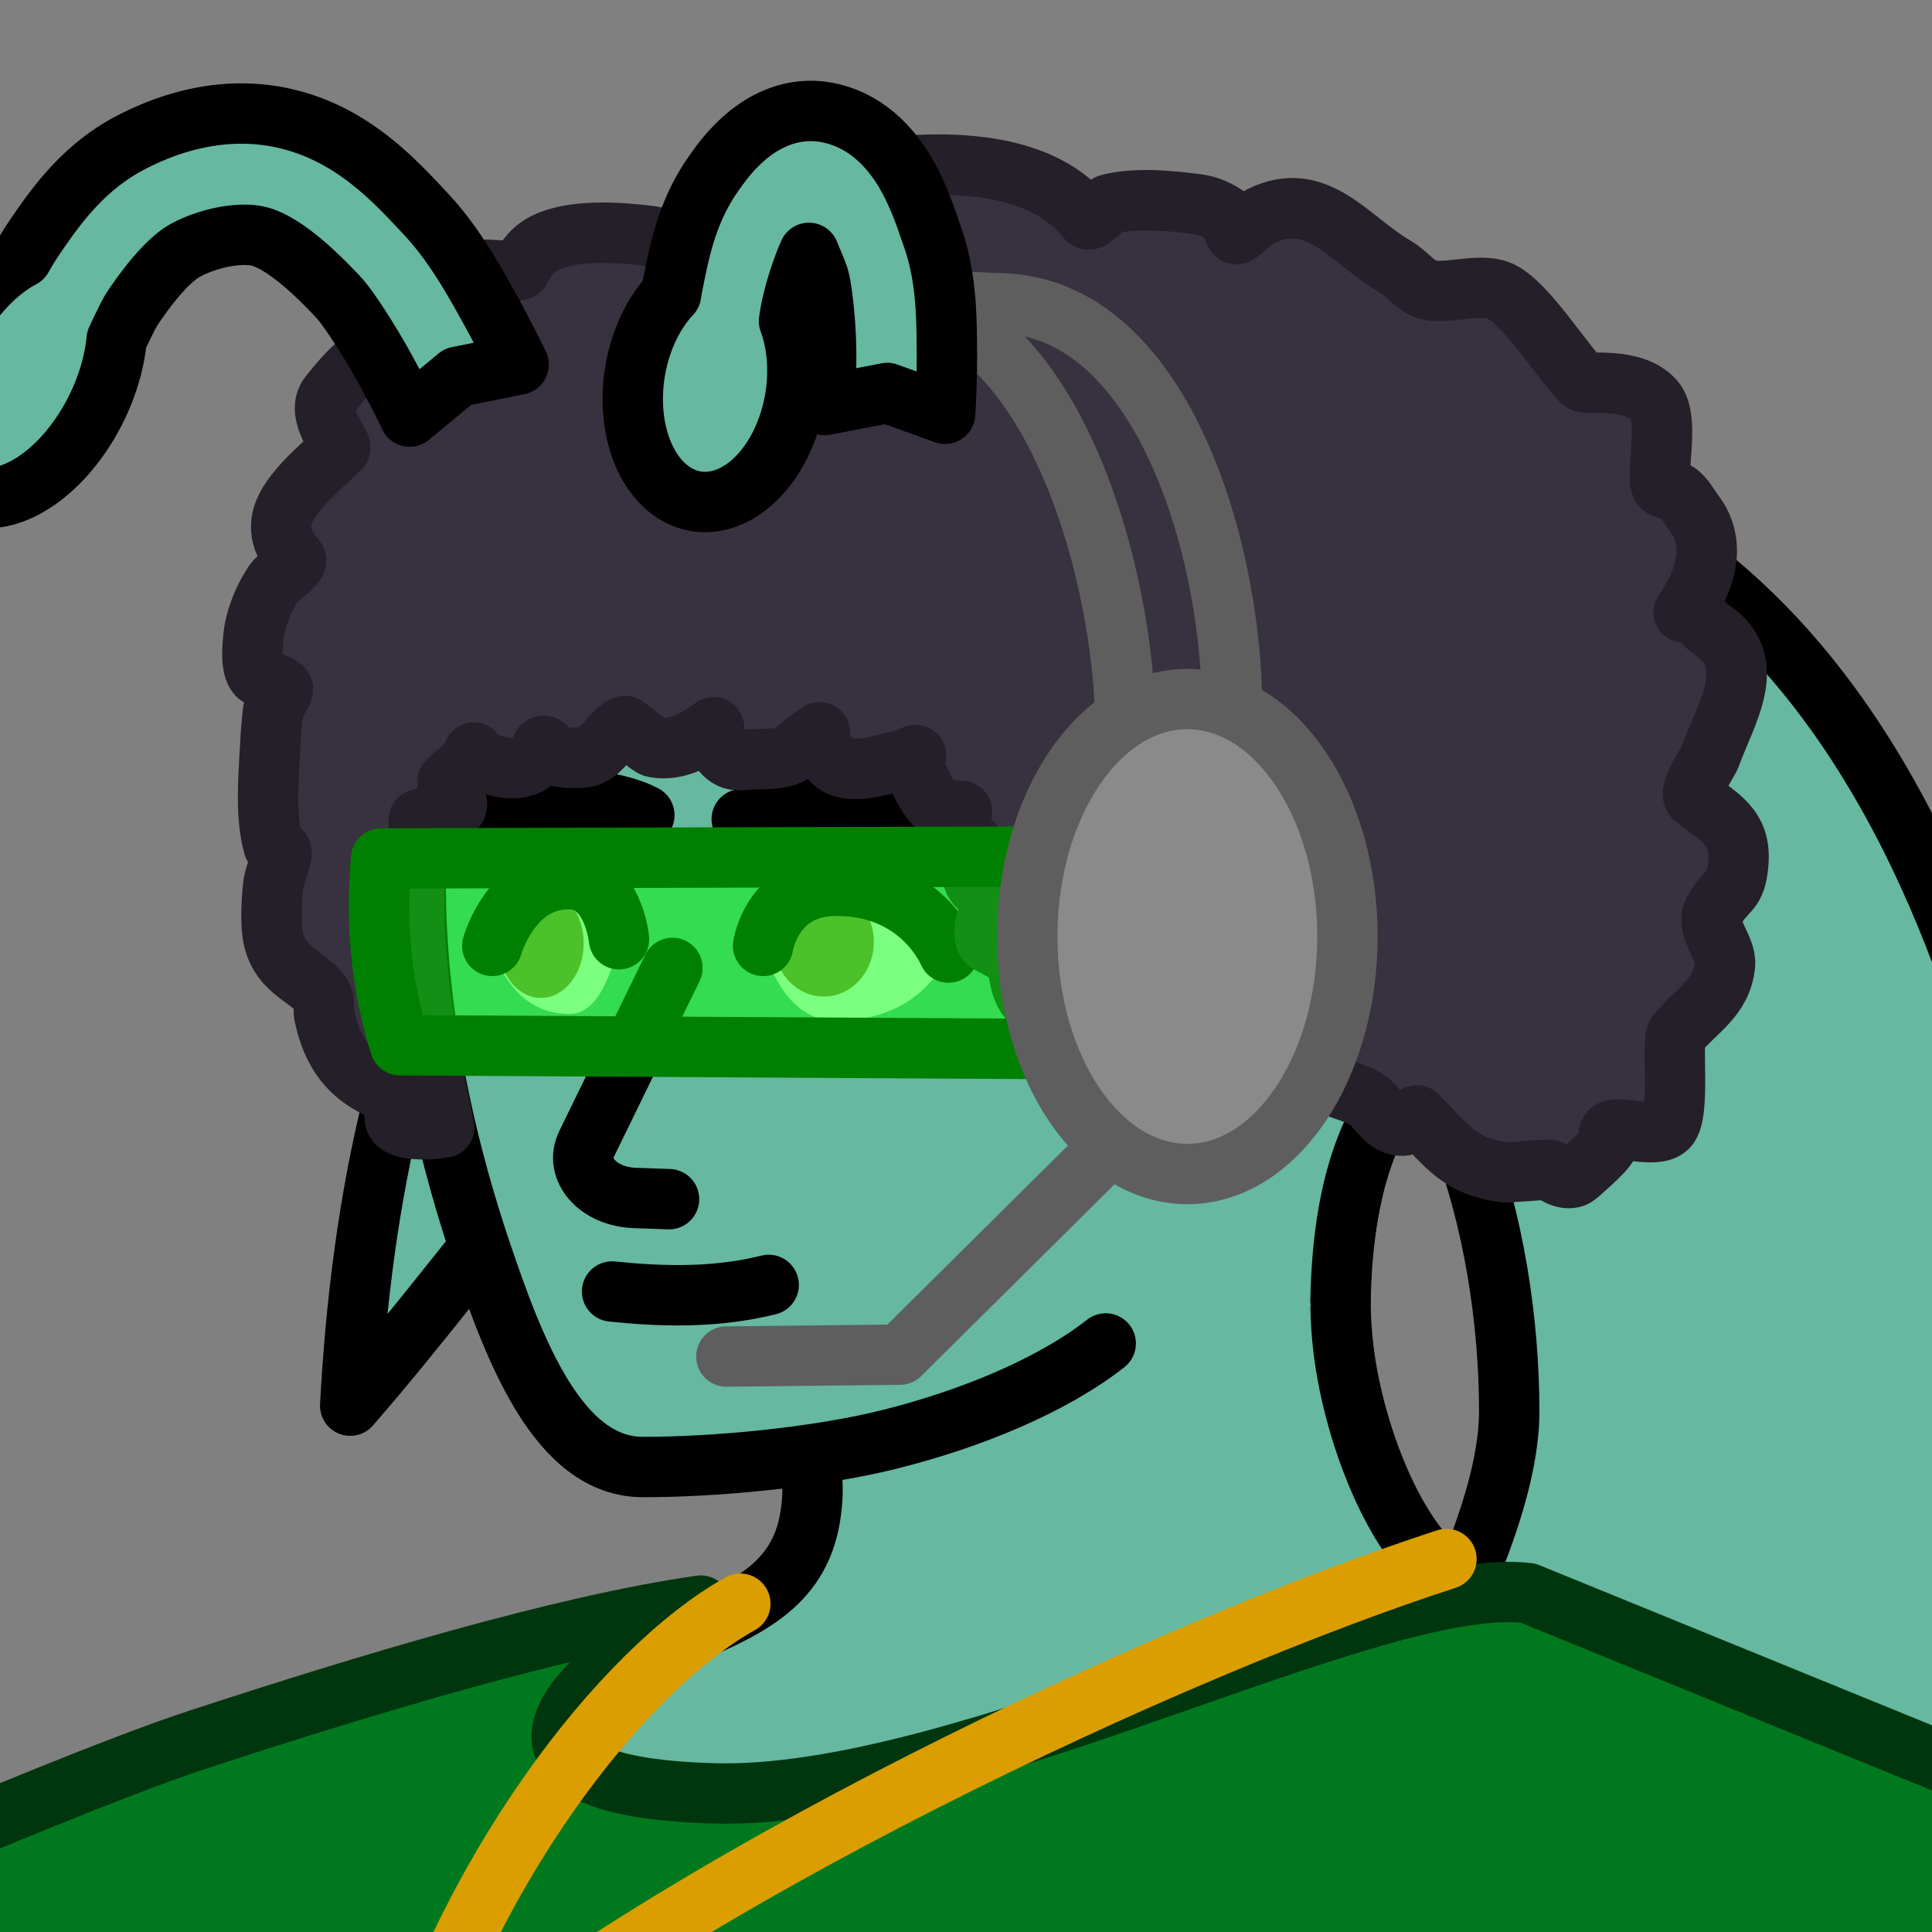 <?xml version="1.0" encoding="UTF-8" standalone="no"?>
<svg
   xmlns:dc="http://purl.org/dc/elements/1.1/"
   xmlns:cc="http://creativecommons.org/ns#"
   xmlns:rdf="http://www.w3.org/1999/02/22-rdf-syntax-ns#"
   xmlns:svg="http://www.w3.org/2000/svg"
   xmlns="http://www.w3.org/2000/svg"
   xmlns:sodipodi="http://sodipodi.sourceforge.net/DTD/sodipodi-0.dtd"
   xmlns:inkscape="http://www.inkscape.org/namespaces/inkscape"
   inkscape:export-ydpi="96"
   inkscape:export-xdpi="96"
   inkscape:export-filename="C:\Users\Osakwe\Documents\Education\Holmesglen\2020 Semester 1\Automate Processes\Assessment 2\FrndIcon.png"
   sodipodi:docname="FrndIcon.svg"
   inkscape:version="1.0 (4035a4fb49, 2020-05-01)"
   id="svg938"
   version="1.1"
   viewBox="0 0 64 64"
   height="64"
   width="64">
  <rect x="0" y="0" width="64" height="64" fill="#808080" stroke="none"/>
  <defs
     id="defs932" />
  <sodipodi:namedview
     inkscape:window-maximized="1"
     inkscape:window-y="-8"
     inkscape:window-x="-8"
     inkscape:window-height="1017"
     inkscape:window-width="1920"
     inkscape:pagecheckerboard="false"
     inkscape:object-paths="true"
     inkscape:snap-grids="false"
     inkscape:snap-global="false"
     units="px"
     showgrid="true"
     inkscape:document-rotation="0"
     inkscape:current-layer="layer1"
     inkscape:document-units="px"
     inkscape:cy="68.310078"
     inkscape:cx="-12.513441"
     inkscape:zoom="4"
     inkscape:pageshadow="2"
     inkscape:pageopacity="1"
     borderopacity="1.0"
     bordercolor="#666666"
     pagecolor="#ffffff"
     id="base">
    <inkscape:grid
       empspacing="8"
       id="grid940"
       type="xygrid" />
  </sodipodi:namedview>
  <g
     id="layer1"
     inkscape:groupmode="layer"
     inkscape:label="Layer 1">
    <path
       sodipodi:nodetypes="caaacaaaacc"
       id="path1098"
       d="m 43.62,61.128 c 0,0 6.378,-9.133 6.375,-14.375 -0.004,-5.917 -1.982,-13.458 -7.216,-16.219 -5.641,-2.976 -13.186,0.462 -18.821,3.452 -5.192,2.755 -7.673,7.187 -12.357,12.578 0.354,-6.629 1.7,-14.19 5.644,-19.811 4.337,-6.182 10.951,-11.872 18.375,-13.25 7.075,-1.313 15.247,1.016 20.875,5.5 6.027,4.801 9.125,12.935 10.737,20.47 1.967,9.195 -1.737,28.155 -1.737,28.155 z"
       style="fill:#66b8a0;fill-opacity:1;stroke:#000000;stroke-width:2;stroke-linecap:round;stroke-linejoin:round;stroke-miterlimit:4;stroke-dasharray:none;stroke-opacity:1" />
    <path
       sodipodi:nodetypes="casccccsscc"
       id="path1472"
       d="m 47.169,33.405 c -1.952,3.469 -3.12,7.435 -2.667,11.268 0.346,2.923 1.88,6.919 3.983,7.879 6.452,2.946 15.902,6.288 15.902,6.288 L 63.52,64.84 2.877,64.984 2.588,59.997 c 0,0 13.767,-3.193 19.782,-5.711 2.263,-0.947 4.08,-1.705 4.465,-4.015 0.671,-4.023 -3.005,-4.044 -3.005,-4.044 z"
       style="fill:#66b8a0;fill-opacity:1;stroke:#000000;stroke-width:2;stroke-linecap:round;stroke-linejoin:round;stroke-miterlimit:4;stroke-dasharray:none;stroke-opacity:1" />
    <path
       sodipodi:nodetypes="cssscaaaaasc"
       id="path942"
       d="m 36.628,44.504 c -1.747,1.374 -4.432,2.497 -7.182,3.182 -2.416,0.602 -5.829,0.919 -8.168,0.91 -2.793,-0.011 -4.25,-3.901 -5.336,-7.113 -2.13,-6.297 -3.208,-14.073 -0.792,-19.825 1.42,-3.193 4.18,-5.91 7.258,-7.564 3.696,-1.986 8.189,-2.373 12.382,-2.254 3.639,0.103 7.534,0.625 10.617,2.561 1.902,1.194 3.387,3.148 4.269,5.213 0.997,2.336 1.203,5.04 0.92,7.564 -0.27,2.41 -1.191,4.778 -2.453,6.849 -0.823,1.35 -3.602,2.253 -3.737,9.061"
       style="fill:#66b8a0;fill-opacity:1;stroke:#000000;stroke-width:2;stroke-linecap:round;stroke-linejoin:round;stroke-miterlimit:4;stroke-dasharray:none;stroke-opacity:1" />
    <path
       sodipodi:nodetypes="cssc"
       id="path968"
       d="m 22.276,32.064 -2.849,5.84 c -0.4,0.819 0.368,1.737 1.604,1.78 l 1.132,0.04"
       style="fill:#66b8a0;fill-opacity:1;stroke:#000000;stroke-width:2;stroke-linecap:round;stroke-linejoin:round;stroke-miterlimit:4;stroke-dasharray:none;stroke-opacity:1" />
    <path
       sodipodi:nodetypes="cc"
       id="path970"
       d="m 20.276,42.783 c 1.652,0.17 3.426,0.221 5.188,-0.219"
       style="fill:none;stroke:#000000;stroke-width:2;stroke-linecap:round;stroke-linejoin:round;stroke-miterlimit:4;stroke-dasharray:none;stroke-opacity:1" />
    <path
       style="fill:#f6fffc;fill-opacity:1;stroke:none;stroke-width:2;stroke-linecap:round;stroke-linejoin:round;stroke-miterlimit:4;stroke-dasharray:none;stroke-opacity:1"
       d="m 31.422,31.555 c 0,0 -0.922,-2.267 -3.801,-2.21 -2.065,0.041 -2.342,1.989 -2.342,1.989 0,0 0.574,2.452 2.342,2.475 3.05,0.04 3.801,-2.254 3.801,-2.254 z"
       id="path1012"
       sodipodi:nodetypes="cscsc" />
    <path
       sodipodi:nodetypes="cscsc"
       id="path1014"
       d="m 16.308,31.334 c 0,0 0.63,-2.267 2.598,-2.21 1.412,0.041 1.601,1.989 1.601,1.989 0,0 -0.392,2.452 -1.601,2.475 -2.084,0.04 -2.598,-2.254 -2.598,-2.254 z"
       style="fill:#f6fffc;fill-opacity:1;stroke:none;stroke-width:2;stroke-linecap:round;stroke-linejoin:round;stroke-miterlimit:4;stroke-dasharray:none;stroke-opacity:1" />
    <ellipse
       ry="1.812"
       rx="1.657"
       cy="31.201"
       cx="27.29"
       id="path1028"
       style="fill:#978454;fill-opacity:1;fill-rule:evenodd;stroke:none;stroke-width:2;stroke-linecap:round;stroke-linejoin:round;stroke-miterlimit:4;stroke-dasharray:none;stroke-opacity:1" />
    <ellipse
       style="fill:#978454;fill-opacity:1;fill-rule:evenodd;stroke:none;stroke-width:2;stroke-linecap:round;stroke-linejoin:round;stroke-miterlimit:4;stroke-dasharray:none;stroke-opacity:1"
       id="path1028-8"
       cx="17.921"
       cy="31.245"
       rx="1.414"
       ry="1.812" />
    <path
       sodipodi:nodetypes="csc"
       id="path1008"
       d="m 25.279,31.334 c 0,0 0.277,-1.947 2.342,-1.989 2.879,-0.058 3.801,2.21 3.801,2.21"
       style="fill:none;stroke:#000000;stroke-width:2;stroke-linecap:round;stroke-linejoin:round;stroke-miterlimit:4;stroke-dasharray:none;stroke-opacity:1" />
    <path
       style="fill:none;fill-opacity:1;stroke:#000000;stroke-width:2;stroke-linecap:round;stroke-linejoin:round;stroke-miterlimit:4;stroke-dasharray:none;stroke-opacity:1"
       d="m 20.506,31.113 c 0,0 -0.189,-1.947 -1.601,-1.989 -1.968,-0.058 -2.598,2.21 -2.598,2.21"
       id="path1016"
       sodipodi:nodetypes="csc" />
    <path
       sodipodi:nodetypes="csccsc"
       id="path1047"
       d="m 15.189,27.774 c 0,0 1.747,-1.158 3.328,-1.257 1.787,-0.111 2.828,0.486 2.828,0.486 m 3.226,0.133 c 0,0 1.498,-0.54 3.27,-0.53 2.45,0.013 3.959,1.041 3.959,1.041"
       style="fill:none;stroke:#000000;stroke-width:2;stroke-linecap:round;stroke-linejoin:round;stroke-miterlimit:4;stroke-dasharray:none;stroke-opacity:1" />
    <path
       sodipodi:nodetypes="csscssscsssssssssssscssccsssssssssssssssssssssssscsssssssssssssssssssssssssssssssssssssssssssssccssssscsssscsssccscscssccc"
       id="path1018"
       d="m 14.717,37.344 c -0.34,0.085 -1.55,0.159 -1.635,-0.265 -0.029,-0.147 -0.022,-0.354 0.044,-0.486 0.062,-0.124 0.319,-0.255 0.221,-0.354 -0.047,-0.047 -0.417,-0.019 -0.486,-0.044 -0.314,-0.114 -0.768,-0.371 -1.016,-0.575 -0.639,-0.523 -0.93,-1.2 -1.105,-1.989 -0.029,-0.129 0.016,-0.455 -0.044,-0.575 -0.346,-0.691 -1.359,-0.794 -1.635,-1.945 -0.117,-0.489 -0.062,-1.359 0,-1.856 0.029,-0.229 0.265,-0.752 0.265,-1.016 0,-0.123 -0.233,-0.109 -0.265,-0.221 -0.312,-1.092 -0.137,-2.591 -0.088,-3.712 7.8e-4,-0.018 0.064,-0.753 0.088,-0.84 C 9.093,23.35 9.403,22.94 9.369,22.804 9.347,22.717 8.592,22.43 8.529,22.362 8.288,22.101 8.366,21.39 8.397,21.081 8.457,20.482 8.751,19.762 9.104,19.269 c 0.123,-0.172 0.707,-0.51 0.707,-0.707 0,-0.06 -0.59,-0.554 -0.486,-1.282 0.129,-0.902 1.352,-1.838 1.945,-2.431 0.097,-0.097 -0.864,-1.144 -0.354,-1.768 0.284,-0.347 0.691,-0.859 1.061,-1.105 0.179,-0.119 1.063,-0.32 1.105,-0.486 0.073,-0.29 0.757,-0.757 0.794,-1.053 0.115,-0.924 1.312,-1.422 2.121,-1.503 0.179,-0.018 1.186,0.103 1.237,0 0.226,-0.451 0.485,-0.768 1.016,-0.972 0.951,-0.366 2.356,-0.266 3.359,-0.133 0.019,0.003 0.36,0.069 0.398,0.088 0.033,0.016 0.14,0.214 0.177,0.177 0.743,-0.743 1.917,-1.731 2.873,-2.166 0.447,-0.203 2.537,-0.194 2.961,-0.088 0.111,0.028 0.763,0.474 0.84,0.398 0.166,-0.166 0.206,-0.674 0.575,-0.707 2.219,-0.202 5.09,-0.145 6.585,1.724 0.103,0.129 0.602,-0.458 0.707,-0.486 0.878,-0.239 2.093,-0.116 2.961,0 0.351,0.047 0.743,0.219 1.016,0.442 0.158,0.13 0.139,0.644 0.309,0.53 0.249,-0.166 0.458,-0.428 0.751,-0.575 1.869,-0.935 2.94,0.792 4.465,1.672 0.324,0.187 0.598,0.542 0.928,0.707 0.609,0.305 1.883,-0.254 2.607,0.133 0.848,0.452 1.982,2.291 2.652,2.961 0.132,0.132 1.673,-0.189 2.386,0.619 0.563,0.638 -0.016,2.591 0.265,2.873 0.051,0.051 0.409,0.129 0.486,0.177 0.233,0.146 0.424,0.506 0.575,0.707 0.787,1.049 0.327,2.278 -0.354,3.27 0.478,0 0.567,0.334 0.928,0.575 1.631,1.088 0.442,2.802 -0.044,4.198 -0.041,0.118 -0.759,1.187 -0.53,1.37 0.8,0.64 1.56,0.952 1.458,2.166 -0.083,0.998 -0.376,0.827 -0.795,1.547 -0.344,0.59 0.407,1.223 0.354,1.812 -0.101,1.109 -0.976,1.53 -1.591,2.298 -0.206,0.258 0.134,2.65 -0.309,3.094 -0.398,0.398 -1.671,-0.097 -1.9,0.133 -0.106,0.106 -0.036,0.301 -0.088,0.442 -0.083,0.222 -0.931,0.942 -1.016,1.016 -0.251,0.217 -0.714,-0.007 -0.884,-0.177 -0.043,-0.043 -1.404,0.089 -1.414,0.088 -1.599,-0.178 -1.994,-0.889 -3.005,-1.9 -0.022,-0.022 -0.226,0.236 -0.265,0.265 -0.142,0.106 -0.277,0.091 -0.442,0.044 -0.415,-0.119 -0.617,-0.618 -0.972,-0.84 -0.316,-0.197 -0.768,-0.316 -1.105,-0.442 -0.308,-0.115 -0.486,-0.383 -0.751,-0.53 -0.163,-0.09 -0.378,-0.07 -0.53,-0.177 -0.329,-0.23 -0.635,-0.806 -0.707,-1.193 -7.64e-4,-0.004 4.74e-4,-0.707 0,-0.707 -1.038,0 -1.194,0.087 -1.768,-1.061 -0.454,-0.908 0.575,-1.719 0.575,-1.812 0,-0.277 -0.644,-0.711 -0.795,-0.928 -0.202,-0.289 -0.37,-1.023 -0.221,-1.37 0.042,-0.098 0.177,-0.159 0.177,-0.265 0,-0.174 -0.734,0.168 -1.105,-0.044 -0.377,-0.216 -0.536,-1.076 -0.575,-1.458 -0.015,-0.147 0,-0.589 0,-0.442 0,0.767 -0.152,1.112 -0.84,1.37 -0.087,0.033 -0.372,-0.114 -0.398,-0.088 -0.104,0.104 -0.129,0.745 -0.221,0.928 -0.085,0.17 -0.46,0.412 -0.619,0.53 -0.18,0.135 -0.206,-0.457 -0.442,-0.221 -0.276,0.276 0.198,0.967 -0.177,1.591 -0.187,0.311 0.039,1.14 -0.044,1.503 -0.086,0.371 -0.266,0.577 -0.442,0.928 -0.13,0.259 -0.163,0.53 -0.486,0.53 -0.103,0 -0.3,-0.033 -0.398,0 -0.035,0.012 -0.235,0.118 -0.265,0.088 -0.346,-0.346 -0.373,-0.969 -0.442,-1.414 -0.025,-0.161 0.119,-0.486 -0.044,-0.486 -0.353,0 0.019,0.515 -0.619,0.133 -0.232,-0.139 -0.363,-0.119 -0.398,-0.398 -0.069,-0.549 0.511,-1.434 0.486,-1.458 -0.079,-0.079 -0.488,0.005 -0.619,-0.088 -0.57,-0.407 -0.041,-1.055 -0.265,-1.503 -0.076,-0.152 -0.5,-0.249 -0.619,-0.486 -0.161,-0.322 0.171,-0.386 0.265,-0.575 0.011,-0.022 -0.536,0.022 -0.884,-0.221 -0.286,-0.2 -0.977,-1.635 -0.663,-1.635 0.185,0 -0.473,0.174 -0.486,0.177 -0.546,0.109 -1.557,0.486 -2.121,0.133 -0.208,-0.13 -0.477,-0.523 -0.575,-0.751 -0.041,-0.095 0.086,-0.367 0,-0.309 -1.051,0.701 -0.717,0.884 -2.166,0.884 -0.236,0 -0.483,0.075 -0.707,0 -0.276,-0.092 -0.534,-0.427 -0.575,-0.707 -0.006,-0.044 -0.019,-0.354 -0.044,-0.354 -0.072,0 -0.946,0.872 -1.989,0.663 -0.156,-0.031 -0.919,-0.734 -0.972,-0.707 -0.435,0.218 -0.724,0.86 -1.193,1.016 -0.218,0.073 -0.946,0.057 -1.149,-0.044 -0.058,-0.029 -0.271,-0.35 -0.354,-0.309 -0.085,0.042 -0.13,0.284 -0.177,0.354 -0.439,0.658 -1.7,0.381 -2.121,-0.133 -0.134,0.439 -0.542,0.63 -0.84,0.928 -0.143,0.143 0.414,0.66 0.265,0.884 -0.206,0.309 -0.935,0.297 -1.237,0.398 -0.027,0.009 0.049,0.897 -0.085,1.165 -0.266,3.061 0.263,5.869 0.924,9.044 z"
       style="fill:#38313f;fill-opacity:1;stroke:#241f28;stroke-width:2;stroke-linecap:round;stroke-linejoin:round;stroke-miterlimit:4;stroke-dasharray:none;stroke-opacity:1" />
    <path
       style="fill:none;stroke:#5e5e5e;stroke-width:2;stroke-linecap:round;stroke-linejoin:round;stroke-miterlimit:4;stroke-dasharray:none;stroke-opacity:1"
       d="m 29.054,9.874 c 5.834,-3e-7 8.22,9.369 8.22,14.142 l 3.536,-0.265 C 40.898,18.536 38.6,10.227 33.208,10.05 Z"
       id="path1240"
       sodipodi:nodetypes="ccccc" />
    <path
       sodipodi:nodetypes="caaac"
       id="path1006"
       d="m 37.67,29.833 c 1.311,-1.606 2.554,-3.241 4.062,-2.656 1.364,0.529 1.424,2.825 1.094,4.25 -0.409,1.763 -1.743,3.848 -3.531,4.125 -0.703,0.109 -1.688,-0.469 -1.812,-1.125"
       style="fill:#66b8a0;stroke:#000000;stroke-width:2;stroke-linecap:round;stroke-linejoin:round;stroke-miterlimit:4;stroke-dasharray:none;stroke-opacity:1;fill-opacity:1" />
    <path
       d="M 26.908 3.676 C 25.95 3.657 25.185 4.125 24.717 4.523 C 24.181 4.979 23.852 5.444 23.607 5.797 C 22.743 7.042 22.5 8.355 22.271 9.504 C 22.253 9.598 22.247 9.657 22.23 9.748 A 2.688 3.908 9.295 0 0 21.035 12.316 A 2.688 3.908 9.295 0 0 23.057 16.605 A 2.688 3.908 9.295 0 0 26.34 13.184 A 2.688 3.908 9.295 0 0 26.137 10.635 C 26.159 10.507 26.168 10.419 26.195 10.283 C 26.358 9.468 26.648 8.709 26.797 8.377 C 26.903 8.642 27.002 8.846 27.115 9.166 C 27.214 9.445 27.36 10.662 27.367 11.643 C 27.374 12.623 27.318 13.418 27.318 13.418 L 29.391 13.018 L 31.307 13.707 C 31.307 13.707 31.375 12.768 31.367 11.615 C 31.359 10.463 31.35 9.149 30.885 7.834 C 30.704 7.324 30.474 6.565 30.02 5.768 C 29.565 4.971 28.718 3.948 27.33 3.715 C 27.186 3.691 27.045 3.678 26.908 3.676 z M 8.061 3.762 C 7.606 3.757 7.161 3.799 6.729 3.879 C 5.864 4.038 5.053 4.346 4.324 4.727 C 2.725 5.562 1.805 6.89 1.094 7.941 C 0.964 8.133 0.847 8.331 0.734 8.531 A 2.688 4.438 26.247 0 0 -1.629 11.154 A 2.688 4.438 26.247 0 0 -1.182 16.324 A 2.688 4.438 26.247 0 0 3.191 13.533 A 2.688 4.438 26.247 0 0 3.865 11.248 C 4.081 10.78 4.289 10.356 4.406 10.184 C 5.032 9.258 5.66 8.543 6.176 8.273 C 6.965 7.861 7.96 7.688 8.551 7.824 C 9.261 7.988 10.238 8.801 11.223 9.861 C 11.536 10.198 12.227 11.265 12.721 12.16 C 13.215 13.055 13.57 13.799 13.57 13.799 L 15.166 12.48 L 17.18 12.076 C 17.18 12.076 16.778 11.236 16.223 10.229 C 15.667 9.221 15.016 8.069 14.152 7.139 C 13.084 5.988 11.679 4.44 9.449 3.926 C 8.98 3.817 8.515 3.766 8.061 3.762 z "
       style="color:#000000;font-style:normal;font-variant:normal;font-weight:normal;font-stretch:normal;font-size:medium;line-height:normal;font-family:sans-serif;font-variant-ligatures:normal;font-variant-position:normal;font-variant-caps:normal;font-variant-numeric:normal;font-variant-alternates:normal;font-variant-east-asian:normal;font-feature-settings:normal;font-variation-settings:normal;text-indent:0;text-align:start;text-decoration:none;text-decoration-line:none;text-decoration-style:solid;text-decoration-color:#000000;letter-spacing:normal;word-spacing:normal;text-transform:none;writing-mode:lr-tb;direction:ltr;text-orientation:mixed;dominant-baseline:auto;baseline-shift:baseline;text-anchor:start;white-space:normal;shape-padding:0;shape-margin:0;inline-size:0;clip-rule:nonzero;display:inline;overflow:visible;visibility:visible;opacity:1;isolation:auto;mix-blend-mode:normal;color-interpolation:sRGB;color-interpolation-filters:linearRGB;solid-color:#000000;solid-opacity:1;vector-effect:none;fill:#66b8a0;fill-opacity:1;fill-rule:nonzero;stroke:#000000;stroke-width:2;stroke-linecap:round;stroke-linejoin:round;stroke-miterlimit:4;stroke-dasharray:none;stroke-dashoffset:0;stroke-opacity:1;color-rendering:auto;image-rendering:auto;shape-rendering:auto;text-rendering:auto;enable-background:accumulate;stop-color:#000000;stop-opacity:1"
       id="path1055" />
    <path
       sodipodi:nodetypes="caccccczc"
       id="path1057"
       d="M 23.212,53.188 C 18.571,53.85 12.021,55.838 6.562,57.625 c -2.721,0.891 -8,3.125 -8,3.125 l -0.188,7.812 67.812,0.562 v -10 L 50.617,52.774 C 45.49,52.155 31.93,59.648 23.621,59.408 15.312,59.168 18.881,55.574 23.212,53.188 Z"
       style="fill:#00791e;fill-opacity:1;stroke:#00360e;stroke-width:2;stroke-linecap:round;stroke-linejoin:round;stroke-miterlimit:4;stroke-dasharray:none;stroke-opacity:1" />
    <path
       style="fill:none;stroke:#5e5e5e;stroke-width:2;stroke-linecap:round;stroke-linejoin:round;stroke-miterlimit:4;stroke-dasharray:none;stroke-opacity:1"
       d="m 37.75,37 -7.938,7.875 -5.75,0.062"
       id="path1242" />
    <path
       style="fill:#00ff00;fill-opacity:0.5;stroke:#008000;stroke-width:2;stroke-linecap:round;stroke-linejoin:round;stroke-miterlimit:4;stroke-dasharray:none;stroke-opacity:1;paint-order:normal"
       d="m 34.625,28.375 c -0.812,0 -22,0.062 -22,0.062 -0.185,2.062 -0.022,4.125 0.625,6.188 l 21.562,0.125 z"
       id="path1244"
       sodipodi:nodetypes="ccccc" />
    <ellipse
       style="opacity:1;fill:#8a8a8a;fill-opacity:1;fill-rule:evenodd;stroke:#5e5e5e;stroke-width:2;stroke-linecap:round;stroke-linejoin:round;stroke-miterlimit:4;stroke-dasharray:none;stroke-opacity:1"
       id="path1238"
       cx="39.333"
       cy="31.024"
       rx="5.303"
       ry="7.867" />
    <path
       style="fill:none;stroke:#da9e00;stroke-width:2;stroke-linecap:round;stroke-linejoin:round;stroke-miterlimit:4;stroke-dasharray:none;stroke-opacity:1"
       d="m 24.524,53.125 c -3.938,2.188 -9.212,9 -11.399,17 9.062,-7.875 25.916,-15.605 34.791,-18.48"
       id="path868"
       sodipodi:nodetypes="ccc" />
  </g>
</svg>

